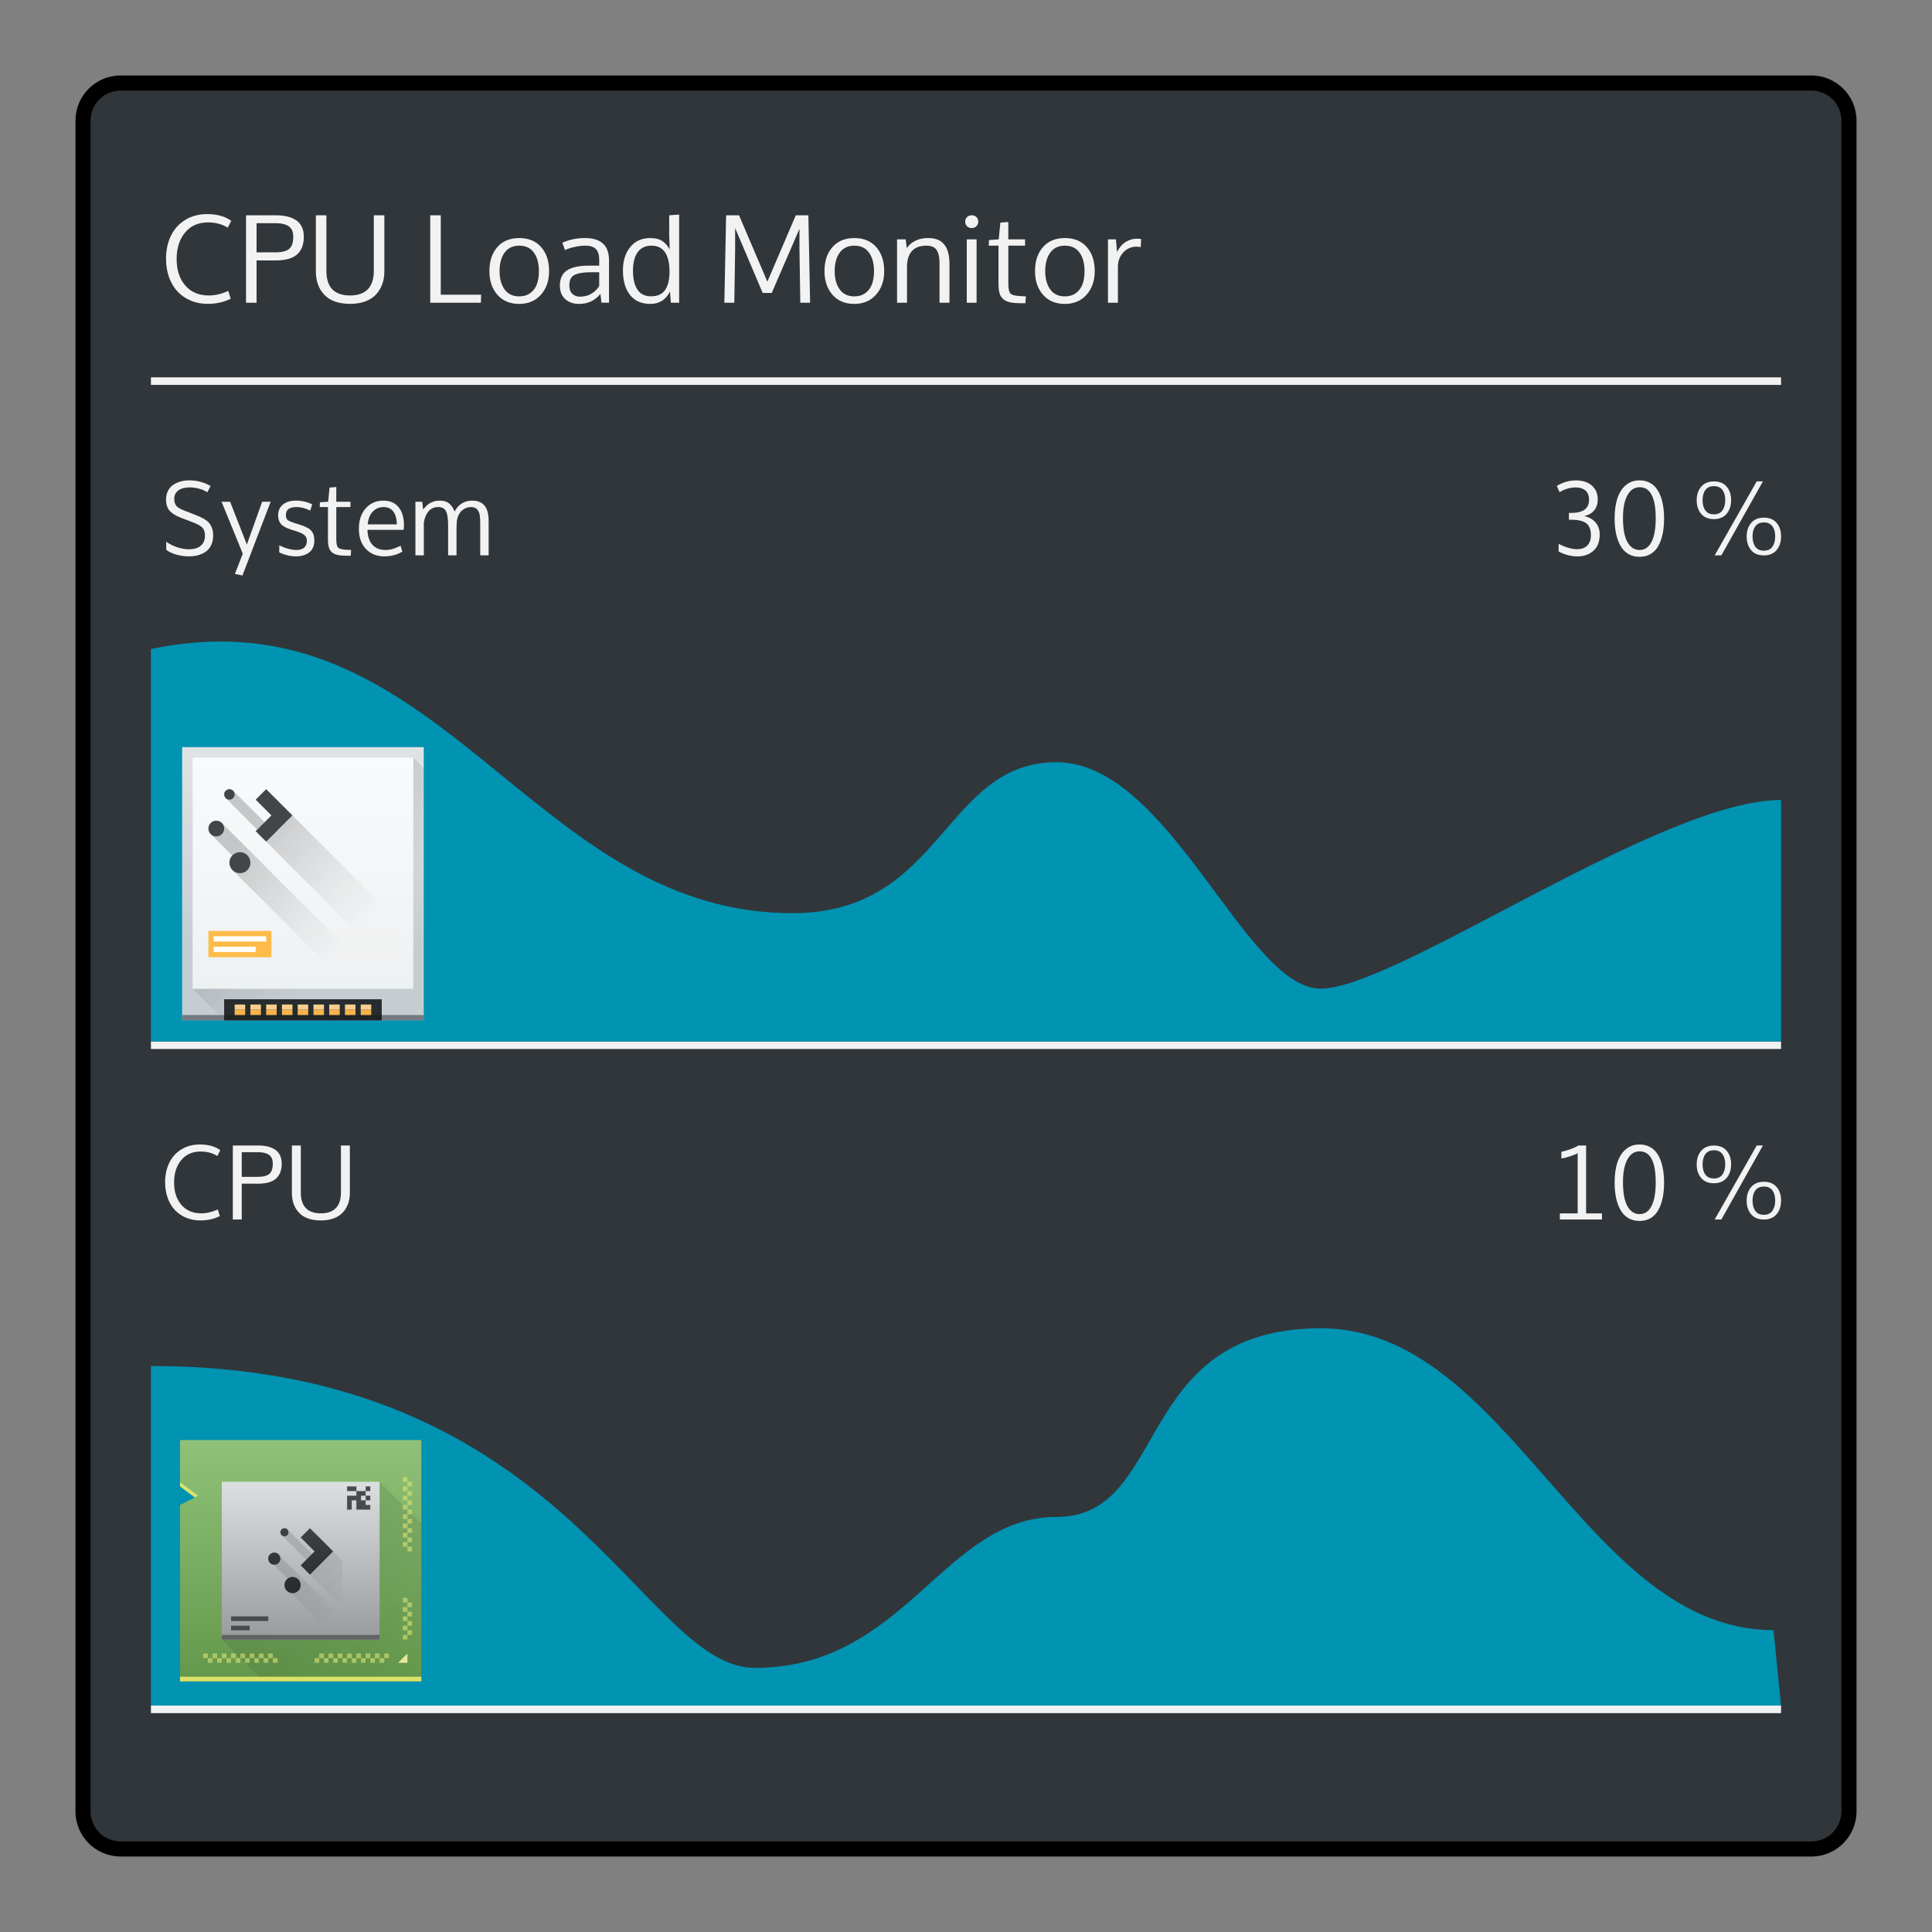 <?xml version="1.0" encoding="UTF-8" standalone="no"?>
<svg
   xmlns:dc="http://purl.org/dc/elements/1.1/"
   xmlns:cc="http://creativecommons.org/ns#"
   xmlns:rdf="http://www.w3.org/1999/02/22-rdf-syntax-ns#"
   xmlns:svg="http://www.w3.org/2000/svg"
   xmlns="http://www.w3.org/2000/svg"
   xmlns:xlink="http://www.w3.org/1999/xlink"
   xmlns:sodipodi="http://sodipodi.sourceforge.net/DTD/sodipodi-0.dtd"
   xmlns:inkscape="http://www.inkscape.org/namespaces/inkscape"
   sodipodi:docname="org.kde.plasma.systemmonitor.cpu.svg"
   inkscape:version="1.0.2 (e86c870879, 2021-01-15)"
   version="1.1"
   id="svg2"
   viewBox="0 0 256 256">
  <rect x="0" y="0" width="256" height="256" fill="#808080" stroke="none"/>
  <sodipodi:namedview
     inkscape:document-rotation="0"
     inkscape:current-layer="svg2"
     inkscape:window-maximized="1"
     inkscape:window-y="0"
     inkscape:window-x="0"
     inkscape:cy="79.217956"
     inkscape:cx="-92.203701"
     inkscape:zoom="2.0370752"
     showgrid="false"
     id="namedview8"
     inkscape:window-height="1007"
     inkscape:window-width="1920"
     inkscape:pageshadow="2"
     inkscape:pageopacity="0"
     guidetolerance="10"
     gridtolerance="10"
     objecttolerance="10"
     borderopacity="1"
     bordercolor="#666666"
     pagecolor="#ffffff" />
  <defs
     id="defs4">
    <style
       type="text/css"
       id="current-color-scheme">
      .ColorScheme-Text {
        color:#f2f2f2;
      }
      .ColorScheme-Background {
        color:#31363b;
      }
      .ColorScheme-Highlight {
        color:#3daee9;
      }
      .ColorScheme-ViewText {
        color:#31363b;
      }
      .ColorScheme-ViewBackground {
        color:#314045;
      }
      .ColorScheme-ViewHover {
        color:#93cee9;
      }
      .ColorScheme-ViewFocus{
        color:#3daee9;
      }
      .ColorScheme-ButtonText {
        color:#31363b;
      }
      .ColorScheme-ButtonBackground {
        color:#31363b;
      }
      .ColorScheme-ButtonHover {
        color:#93cee9;
      }
      .ColorScheme-ButtonFocus{
        color:#3daee9;
      }
      </style>
    <linearGradient
       inkscape:collect="always"
       xlink:href="#linearGradient4251-0"
       id="linearGradient4291"
       x1="408.571"
       y1="549.798"
       x2="408.571"
       y2="497.798"
       gradientUnits="userSpaceOnUse"
       gradientTransform="translate(-376.571,-491.798)" />
    <linearGradient
       id="linearGradient4251-0"
       inkscape:collect="always">
      <stop
         id="stop4253-4"
         offset="0"
         style="stop-color:#63984b;stop-opacity:1" />
      <stop
         id="stop4255-2"
         offset="1"
         style="stop-color:#8fc278;stop-opacity:1" />
    </linearGradient>
    <linearGradient
       inkscape:collect="always"
       xlink:href="#linearGradient4227"
       id="linearGradient4383"
       x1="15"
       y1="15"
       x2="57"
       y2="57"
       gradientUnits="userSpaceOnUse" />
    <linearGradient
       inkscape:collect="always"
       id="linearGradient4227">
      <stop
         style="stop-color:#292c2f;stop-opacity:1"
         offset="0"
         id="stop4229" />
      <stop
         style="stop-color:#000000;stop-opacity:0;"
         offset="1"
         id="stop4231" />
    </linearGradient>
    <linearGradient
       inkscape:collect="always"
       xlink:href="#linearGradient4219"
       id="linearGradient4337"
       gradientUnits="userSpaceOnUse"
       x1="408.571"
       y1="549.798"
       x2="408.571"
       y2="497.798"
       gradientTransform="matrix(0.654,0,0,0.654,141.429,181.315)" />
    <linearGradient
       id="linearGradient4219"
       inkscape:collect="always">
      <stop
         id="stop4221"
         offset="0"
         style="stop-color:#999a9c;stop-opacity:1" />
      <stop
         id="stop4223"
         offset="1"
         style="stop-color:#dcdfdf;stop-opacity:1" />
    </linearGradient>
    <linearGradient
       gradientTransform="translate(392.571,507.798)"
       inkscape:collect="always"
       xlink:href="#linearGradient4227"
       id="linearGradient5093"
       x1="7"
       y1="10"
       x2="24"
       y2="27"
       gradientUnits="userSpaceOnUse" />
    <linearGradient
       gradientTransform="translate(8,-8)"
       inkscape:collect="always"
       xlink:href="#linearGradient4159"
       id="linearGradient5010"
       x1="400.571"
       y1="536.798"
       x2="400.571"
       y2="522.798"
       gradientUnits="userSpaceOnUse" />
    <linearGradient
       id="linearGradient4159"
       inkscape:collect="always">
      <stop
         id="stop4161"
         offset="0"
         style="stop-color:#2a2c2f;stop-opacity:1" />
      <stop
         id="stop4163"
         offset="1"
         style="stop-color:#424649;stop-opacity:1" />
    </linearGradient>
    <linearGradient
       gradientTransform="matrix(1.125,0,0,1,-59.072,-8)"
       gradientUnits="userSpaceOnUse"
       y2="503.798"
       x2="409.571"
       y1="543.798"
       x1="409.571"
       id="linearGradient4158"
       xlink:href="#linearGradient4303"
       inkscape:collect="always" />
    <linearGradient
       inkscape:collect="always"
       id="linearGradient4303">
      <stop
         style="stop-color:#c6cdd1;stop-opacity:1"
         offset="0"
         id="stop4305" />
      <stop
         style="stop-color:#e0e5e7;stop-opacity:1"
         offset="1"
         id="stop4307" />
    </linearGradient>
    <linearGradient
       inkscape:collect="always"
       xlink:href="#linearGradient4400"
       id="linearGradient4881"
       x1="399.571"
       y1="512.798"
       x2="419.571"
       y2="532.798"
       gradientUnits="userSpaceOnUse" />
    <linearGradient
       inkscape:collect="always"
       id="linearGradient4400">
      <stop
         style="stop-color:#020303;stop-opacity:1"
         offset="0"
         id="stop4402" />
      <stop
         style="stop-color:#424649;stop-opacity:0"
         offset="1"
         id="stop4404" />
    </linearGradient>
    <linearGradient
       inkscape:collect="always"
       xlink:href="#linearGradient4903"
       id="linearGradient4659"
       x1="32"
       y1="52"
       x2="32"
       y2="8"
       gradientUnits="userSpaceOnUse" />
    <linearGradient
       id="linearGradient4903"
       inkscape:collect="always">
      <stop
         id="stop4905"
         offset="0"
         style="stop-color:#eef1f2;stop-opacity:1" />
      <stop
         id="stop4907"
         offset="1"
         style="stop-color:#f9fafb;stop-opacity:1" />
    </linearGradient>
    <linearGradient
       inkscape:collect="always"
       xlink:href="#linearGradient4400"
       id="linearGradient4231"
       x1="23"
       y1="21"
       x2="43"
       y2="41"
       gradientUnits="userSpaceOnUse" />
    <linearGradient
       inkscape:collect="always"
       xlink:href="#linearGradient4159"
       id="linearGradient4793"
       x1="11"
       y1="1050.362"
       x2="11"
       y2="1033.362"
       gradientUnits="userSpaceOnUse" />
    <linearGradient
       y2="1033.362"
       x2="11"
       y1="1050.362"
       x1="11"
       gradientUnits="userSpaceOnUse"
       id="linearGradient4321"
       xlink:href="#linearGradient4159"
       inkscape:collect="always" />
  </defs>
  <path
     id="rect4240"
     class="ColorScheme-ButtonText"
     d="m 16,10 224,0 c 3.324,0 6,2.676 6,6 l 0,224 c 0,3.324 -2.676,6 -6,6 l -224,0 c -3.324,0 -6,-2.676 -6,-6 L 10,16 c 0,-3.324 2.676,-6 6,-6 z"
     style="fill:#000000;fill-opacity:1;stroke:none" />
  <path
     id="rect4238"
     class="ColorScheme-Background"
     d="m 16,12 224,0 c 2.216,0 4,1.784 4,4 l 0,224 c 0,2.216 -1.784,4 -4,4 l -224,0 c -2.216,0 -4,-1.784 -4,-4 L 12,16 c 0,-2.216 1.784,-4 4,-4 z"
     style="fill:currentColor;fill-opacity:1;stroke:none" />
  <path
     id="rect7886"
     d="M 27.443 28.369 C 26.359 28.369 25.401 28.621 24.57 29.123 C 23.745 29.62 23.11 30.315 22.666 31.209 C 22.222 32.103 22 33.126 22 34.279 C 22 35.179 22.135 36.005 22.404 36.756 C 22.679 37.507 23.06 38.139 23.547 38.652 C 24.034 39.16 24.616 39.556 25.293 39.842 C 25.975 40.122 26.715 40.262 27.514 40.262 C 28.656 40.262 29.676 40.035 30.57 39.58 L 30.244 38.541 C 29.377 38.948 28.518 39.152 27.666 39.152 C 26.354 39.152 25.314 38.71 24.547 37.826 C 23.785 36.943 23.404 35.778 23.404 34.328 C 23.404 32.884 23.775 31.714 24.516 30.82 C 25.261 29.921 26.277 29.471 27.562 29.471 C 28.562 29.471 29.434 29.704 30.18 30.17 L 30.641 29.258 C 29.815 28.665 28.75 28.369 27.443 28.369 z M 89.992 28.432 L 88.674 28.527 L 88.674 31.137 L 88.738 33.051 C 88.611 32.818 88.477 32.619 88.334 32.455 C 88.196 32.286 88.027 32.129 87.826 31.986 C 87.625 31.838 87.384 31.728 87.104 31.654 C 86.823 31.58 86.505 31.543 86.15 31.543 C 85.04 31.543 84.16 31.939 83.51 32.732 C 82.864 33.526 82.541 34.566 82.541 35.852 C 82.541 37.206 82.852 38.281 83.477 39.08 C 84.106 39.874 85 40.27 86.158 40.27 C 87.359 40.27 88.233 39.722 88.777 38.627 L 88.896 40.111 L 89.992 40.111 L 89.992 28.432 z M 32.602 28.527 L 32.602 40.111 L 33.998 40.111 L 33.998 34.51 L 36.504 34.51 C 37.81 34.51 38.764 34.246 39.361 33.717 C 39.959 33.183 40.258 32.396 40.258 31.359 C 40.258 30.852 40.166 30.413 39.98 30.043 C 39.801 29.667 39.537 29.371 39.193 29.154 C 38.85 28.937 38.459 28.778 38.02 28.678 C 37.58 28.577 37.083 28.527 36.527 28.527 L 32.602 28.527 z M 41.852 28.527 L 41.852 35.914 C 41.852 37.247 42.235 38.305 43.002 39.088 C 43.769 39.871 44.899 40.262 46.391 40.262 C 47.136 40.262 47.801 40.157 48.383 39.945 C 48.965 39.728 49.438 39.427 49.803 39.041 C 50.173 38.65 50.454 38.192 50.645 37.668 C 50.835 37.144 50.93 36.567 50.93 35.938 L 50.93 28.527 L 49.533 28.527 L 49.533 35.891 C 49.533 36.959 49.269 37.771 48.74 38.326 C 48.211 38.876 47.427 39.152 46.391 39.152 C 44.296 39.152 43.248 38.065 43.248 35.891 L 43.248 28.527 L 41.852 28.527 z M 57.008 28.527 L 57.008 40.111 L 63.721 40.111 L 63.752 39.049 L 58.404 39.049 L 58.404 28.527 L 57.008 28.527 z M 96.213 28.527 L 95.982 40.111 L 97.299 40.111 L 97.41 32.963 L 97.41 30.225 L 101.061 38.818 L 102.258 38.818 L 105.932 30.32 L 105.932 32.932 L 106.043 40.111 L 107.344 40.111 L 107.113 28.527 L 105.447 28.527 L 101.68 37.326 L 97.926 28.527 L 96.213 28.527 z M 128.76 28.527 C 128.506 28.527 128.297 28.607 128.133 28.766 C 127.974 28.919 127.895 29.121 127.895 29.369 C 127.895 29.618 127.974 29.82 128.133 29.979 C 128.297 30.137 128.506 30.217 128.76 30.217 C 129.008 30.217 129.215 30.137 129.379 29.979 C 129.543 29.82 129.625 29.618 129.625 29.369 C 129.625 29.121 129.543 28.919 129.379 28.766 C 129.22 28.607 129.014 28.527 128.76 28.527 z M 133.607 29.416 L 132.553 29.496 L 132.338 31.717 L 131.045 31.805 L 131.014 32.551 L 132.307 32.551 L 132.307 37.596 C 132.307 38.109 132.351 38.524 132.441 38.842 C 132.531 39.159 132.693 39.421 132.926 39.627 C 133.164 39.833 133.47 39.977 133.846 40.057 C 134.221 40.136 134.714 40.176 135.322 40.176 L 135.869 40.176 L 135.932 39.271 L 135.266 39.238 C 134.562 39.212 134.111 39.102 133.91 38.906 C 133.709 38.705 133.607 38.267 133.607 37.596 L 133.607 32.551 L 135.83 32.551 L 135.83 31.717 L 133.607 31.717 L 133.607 29.416 z M 33.998 29.574 L 36.52 29.574 C 37.281 29.574 37.861 29.711 38.258 29.986 C 38.66 30.256 38.861 30.719 38.861 31.375 C 38.861 32.137 38.679 32.672 38.314 32.979 C 37.955 33.285 37.34 33.439 36.473 33.439 L 33.998 33.439 L 33.998 29.574 z M 68.799 31.543 C 67.566 31.543 66.598 31.944 65.895 32.748 C 65.196 33.547 64.848 34.605 64.848 35.922 C 64.848 37.207 65.201 38.255 65.91 39.064 C 66.619 39.868 67.582 40.27 68.799 40.27 C 69.989 40.27 70.945 39.866 71.67 39.057 C 72.395 38.242 72.758 37.197 72.758 35.922 C 72.758 34.605 72.409 33.547 71.711 32.748 C 71.013 31.944 70.042 31.543 68.799 31.543 z M 77.543 31.543 C 76.422 31.543 75.411 31.752 74.512 32.17 L 74.867 33.137 C 75.253 32.952 75.694 32.809 76.186 32.709 C 76.677 32.603 77.138 32.551 77.566 32.551 C 78.201 32.551 78.664 32.7 78.955 33.002 C 79.251 33.303 79.398 33.761 79.398 34.375 L 79.398 35.199 L 78.059 35.199 C 76.71 35.199 75.724 35.415 75.105 35.844 C 74.492 36.267 74.186 36.932 74.186 37.842 C 74.186 38.604 74.419 39.198 74.885 39.627 C 75.356 40.055 75.976 40.27 76.748 40.27 C 77.901 40.27 78.837 39.829 79.557 38.945 L 79.701 40.104 L 80.699 40.104 L 80.699 34.564 C 80.699 33.496 80.425 32.727 79.875 32.256 C 79.33 31.78 78.553 31.543 77.543 31.543 z M 113.199 31.543 C 111.967 31.543 111 31.944 110.297 32.748 C 109.599 33.547 109.248 34.605 109.248 35.922 C 109.248 37.207 109.604 38.255 110.312 39.064 C 111.021 39.868 111.983 40.27 113.199 40.27 C 114.389 40.27 115.348 39.866 116.072 39.057 C 116.797 38.242 117.16 37.197 117.16 35.922 C 117.16 34.605 116.81 33.547 116.111 32.748 C 115.413 31.944 114.442 31.543 113.199 31.543 z M 123 31.543 C 121.736 31.543 120.785 31.986 120.15 32.875 L 120.008 31.717 L 118.865 31.717 L 118.865 40.111 L 120.182 40.111 L 120.182 35.43 C 120.182 33.51 121.045 32.551 122.77 32.551 C 123.41 32.551 123.855 32.743 124.109 33.129 C 124.363 33.51 124.49 34.08 124.49 34.836 L 124.49 40.111 L 125.809 40.111 L 125.809 34.979 C 125.809 33.825 125.577 32.964 125.117 32.398 C 124.662 31.827 123.957 31.543 123 31.543 z M 141.098 31.543 C 139.865 31.543 138.897 31.944 138.193 32.748 C 137.495 33.547 137.146 34.605 137.146 35.922 C 137.146 37.207 137.5 38.255 138.209 39.064 C 138.918 39.868 139.881 40.27 141.098 40.27 C 142.288 40.27 143.246 39.866 143.971 39.057 C 144.695 38.242 145.057 37.197 145.057 35.922 C 145.057 34.605 144.708 33.547 144.01 32.748 C 143.312 31.944 142.341 31.543 141.098 31.543 z M 150.619 31.629 C 150.111 31.629 149.628 31.773 149.168 32.059 C 148.713 32.339 148.327 32.78 148.01 33.383 L 147.865 31.717 L 146.811 31.717 L 146.811 40.111 L 148.129 40.111 L 148.129 35.359 C 148.129 34.614 148.361 33.981 148.826 33.463 C 149.297 32.944 149.892 32.686 150.611 32.686 C 150.759 32.686 150.939 32.706 151.15 32.748 L 151.207 31.67 C 151.054 31.643 150.857 31.629 150.619 31.629 z M 128.102 31.717 L 128.102 40.111 L 129.402 40.111 L 129.402 31.717 L 128.102 31.717 z M 68.799 32.551 C 69.661 32.551 70.311 32.86 70.75 33.479 C 71.189 34.092 71.408 34.911 71.408 35.938 C 71.408 36.593 71.319 37.168 71.139 37.66 C 70.959 38.147 70.668 38.538 70.266 38.834 C 69.869 39.125 69.381 39.271 68.799 39.271 C 67.952 39.271 67.306 38.963 66.861 38.35 C 66.417 37.736 66.195 36.929 66.195 35.93 C 66.195 34.909 66.417 34.092 66.861 33.479 C 67.306 32.86 67.952 32.551 68.799 32.551 z M 86.342 32.551 C 87.125 32.551 87.715 32.84 88.111 33.422 C 88.513 34.004 88.715 34.865 88.715 36.002 C 88.71 37.044 88.516 37.848 88.135 38.414 C 87.754 38.98 87.132 39.262 86.27 39.262 C 85.45 39.262 84.845 38.96 84.453 38.357 C 84.067 37.754 83.873 36.928 83.873 35.875 C 83.873 34.817 84.08 33.998 84.492 33.422 C 84.905 32.84 85.522 32.551 86.342 32.551 z M 113.199 32.551 C 114.061 32.551 114.713 32.86 115.152 33.479 C 115.591 34.092 115.811 34.911 115.811 35.938 C 115.811 36.593 115.721 37.168 115.541 37.66 C 115.361 38.147 115.07 38.538 114.668 38.834 C 114.271 39.125 113.781 39.271 113.199 39.271 C 112.353 39.271 111.708 38.963 111.264 38.35 C 110.819 37.736 110.598 36.929 110.598 35.93 C 110.598 34.909 110.819 34.092 111.264 33.479 C 111.708 32.86 112.353 32.551 113.199 32.551 z M 141.098 32.551 C 141.96 32.551 142.612 32.86 143.051 33.479 C 143.49 34.092 143.709 34.911 143.709 35.938 C 143.709 36.593 143.619 37.168 143.439 37.66 C 143.26 38.147 142.968 38.538 142.566 38.834 C 142.17 39.125 141.68 39.271 141.098 39.271 C 140.251 39.271 139.606 38.963 139.162 38.35 C 138.718 37.736 138.496 36.929 138.496 35.93 C 138.496 34.909 138.718 34.092 139.162 33.479 C 139.606 32.86 140.251 32.551 141.098 32.551 z M 78.391 36.072 L 79.398 36.072 L 79.398 37.922 C 78.769 38.848 77.913 39.311 76.828 39.311 C 76.431 39.311 76.1 39.184 75.836 38.93 C 75.571 38.676 75.439 38.315 75.439 37.85 C 75.439 37.59 75.464 37.374 75.512 37.199 C 75.559 37.019 75.646 36.855 75.773 36.707 C 75.9 36.554 76.075 36.436 76.297 36.352 C 76.519 36.262 76.801 36.192 77.145 36.145 C 77.488 36.097 77.904 36.072 78.391 36.072 z M 20 50 L 20 51 L 236 51 L 236 50 L 20 50 z M 25.115 63.65 C 24.694 63.65 24.302 63.698 23.939 63.797 C 23.577 63.895 23.249 64.047 22.953 64.248 C 22.658 64.445 22.426 64.711 22.256 65.047 C 22.086 65.383 22 65.767 22 66.201 C 22 66.832 22.163 67.329 22.49 67.691 C 22.817 68.049 23.312 68.355 23.975 68.605 L 25.572 69.215 C 26.199 69.457 26.619 69.696 26.834 69.934 C 27.053 70.166 27.162 70.518 27.162 70.988 C 27.162 71.396 27.064 71.738 26.867 72.016 C 26.675 72.289 26.424 72.485 26.115 72.605 C 25.806 72.722 25.448 72.781 25.041 72.781 C 24.54 72.781 24.018 72.691 23.477 72.512 C 22.939 72.333 22.457 72.09 22.027 71.781 L 22.027 72.842 C 22.305 73.088 22.724 73.295 23.283 73.465 C 23.843 73.635 24.422 73.721 25.021 73.721 C 25.357 73.721 25.675 73.691 25.975 73.633 C 26.279 73.575 26.572 73.478 26.854 73.344 C 27.135 73.205 27.379 73.034 27.58 72.828 C 27.781 72.622 27.942 72.357 28.062 72.035 C 28.183 71.713 28.244 71.35 28.244 70.947 C 28.244 70.621 28.204 70.329 28.123 70.074 C 28.042 69.819 27.941 69.604 27.82 69.43 C 27.699 69.255 27.528 69.092 27.305 68.939 C 27.085 68.783 26.872 68.657 26.666 68.559 C 26.465 68.46 26.203 68.348 25.881 68.223 L 24.336 67.617 C 23.866 67.434 23.539 67.233 23.355 67.014 C 23.176 66.79 23.088 66.472 23.088 66.061 C 23.088 65.725 23.186 65.443 23.383 65.215 C 23.58 64.987 23.829 64.824 24.129 64.73 C 24.429 64.632 24.771 64.584 25.156 64.584 C 25.573 64.584 25.988 64.641 26.404 64.758 C 26.825 64.874 27.182 65.033 27.473 65.234 L 27.902 64.402 C 27.517 64.165 27.078 63.981 26.586 63.852 C 26.098 63.717 25.608 63.65 25.115 63.65 z M 217.256 63.65 C 216.54 63.65 215.931 63.862 215.43 64.287 C 214.928 64.708 214.553 65.295 214.307 66.047 C 214.065 66.794 213.945 67.683 213.945 68.713 C 213.945 69.456 214.011 70.132 214.141 70.74 C 214.275 71.344 214.471 71.877 214.73 72.338 C 214.995 72.794 215.338 73.149 215.764 73.404 C 216.193 73.655 216.692 73.781 217.256 73.781 C 217.815 73.781 218.304 73.655 218.725 73.404 C 219.15 73.149 219.488 72.791 219.738 72.33 C 219.993 71.869 220.185 71.337 220.311 70.732 C 220.436 70.128 220.498 69.456 220.498 68.713 C 220.498 67.939 220.431 67.244 220.297 66.631 C 220.163 66.013 219.963 65.482 219.699 65.039 C 219.44 64.591 219.102 64.249 218.686 64.012 C 218.274 63.77 217.797 63.65 217.256 63.65 z M 208.828 63.656 C 207.933 63.656 207.086 63.901 206.285 64.389 L 206.646 65.207 C 207.372 64.791 208.088 64.584 208.795 64.584 C 209.314 64.584 209.736 64.714 210.059 64.979 C 210.381 65.243 210.546 65.646 210.555 66.188 L 210.555 66.234 C 210.555 67.389 209.762 67.967 208.178 67.967 L 207.889 67.967 L 207.889 68.867 L 208.172 68.867 C 208.499 68.867 208.782 68.883 209.023 68.914 C 209.27 68.945 209.509 69.006 209.742 69.096 C 209.975 69.181 210.165 69.296 210.312 69.443 C 210.46 69.587 210.578 69.781 210.668 70.027 C 210.757 70.269 210.803 70.559 210.803 70.895 C 210.803 71.503 210.643 71.969 210.32 72.291 C 209.998 72.613 209.549 72.773 208.977 72.773 C 208.265 72.773 207.447 72.538 206.525 72.068 L 206.525 73.076 C 207.353 73.51 208.182 73.727 209.01 73.727 C 209.865 73.727 210.569 73.484 211.119 72.996 C 211.674 72.504 211.957 71.803 211.971 70.895 L 211.971 70.848 C 211.971 70.181 211.782 69.636 211.406 69.215 C 211.035 68.794 210.542 68.52 209.924 68.391 C 211.114 68.082 211.709 67.336 211.709 66.154 L 211.709 66.113 C 211.705 65.581 211.566 65.126 211.293 64.75 C 211.024 64.37 210.677 64.093 210.252 63.918 C 209.831 63.743 209.356 63.656 208.828 63.656 z M 232.777 63.783 L 227.205 73.586 L 228.092 73.586 L 233.596 63.783 L 232.777 63.783 z M 227.098 63.791 C 226.377 63.791 225.818 64.023 225.42 64.488 C 225.022 64.949 224.822 65.547 224.822 66.281 C 224.822 67.02 225.018 67.622 225.412 68.088 C 225.806 68.553 226.368 68.785 227.098 68.785 C 227.823 68.785 228.385 68.553 228.783 68.088 C 229.182 67.618 229.381 67.015 229.381 66.281 C 229.381 65.534 229.183 64.933 228.789 64.477 C 228.4 64.02 227.836 63.791 227.098 63.791 z M 227.104 64.416 C 227.605 64.416 227.978 64.582 228.225 64.918 C 228.475 65.249 228.602 65.702 228.602 66.275 C 228.602 66.835 228.475 67.29 228.225 67.639 C 227.978 67.983 227.605 68.154 227.104 68.154 C 226.602 68.154 226.227 67.985 225.977 67.645 C 225.726 67.304 225.6 66.848 225.6 66.275 C 225.6 65.716 225.726 65.266 225.977 64.926 C 226.227 64.586 226.602 64.416 227.104 64.416 z M 44.559 64.535 L 43.666 64.604 L 43.484 66.482 L 42.391 66.557 L 42.363 67.188 L 43.457 67.188 L 43.457 71.459 C 43.457 71.893 43.496 72.243 43.572 72.512 C 43.648 72.78 43.784 73.003 43.98 73.178 C 44.182 73.352 44.442 73.472 44.76 73.539 C 45.078 73.606 45.495 73.641 46.01 73.641 L 46.473 73.641 L 46.525 72.875 L 45.961 72.848 C 45.366 72.825 44.985 72.732 44.814 72.566 C 44.644 72.396 44.559 72.027 44.559 71.459 L 44.559 67.188 L 46.439 67.188 L 46.439 66.482 L 44.559 66.482 L 44.559 64.535 z M 217.256 64.557 C 218.679 64.557 219.391 65.928 219.391 68.672 C 219.391 70.055 219.204 71.103 218.832 71.814 C 218.465 72.522 217.941 72.875 217.256 72.875 C 216.562 72.875 216.02 72.518 215.631 71.807 C 215.246 71.09 215.053 70.047 215.053 68.678 C 215.049 67.366 215.243 66.353 215.637 65.637 C 216.031 64.916 216.571 64.557 217.256 64.557 z M 39.201 66.336 C 38.458 66.336 37.881 66.515 37.469 66.873 C 37.057 67.227 36.852 67.692 36.852 68.27 C 36.852 68.735 36.97 69.115 37.207 69.41 C 37.444 69.701 37.883 69.95 38.523 70.156 L 39.301 70.404 C 39.816 70.57 40.172 70.746 40.369 70.934 C 40.566 71.122 40.664 71.355 40.664 71.633 C 40.664 72.036 40.546 72.344 40.309 72.559 C 40.071 72.769 39.738 72.875 39.309 72.875 C 38.624 72.875 37.856 72.671 37.006 72.264 L 37.006 73.197 C 37.74 73.546 38.481 73.721 39.229 73.721 C 39.564 73.721 39.872 73.68 40.154 73.6 C 40.441 73.519 40.696 73.397 40.92 73.236 C 41.148 73.075 41.327 72.86 41.457 72.592 C 41.587 72.319 41.652 72.006 41.652 71.652 C 41.652 71.366 41.624 71.125 41.57 70.928 C 41.517 70.726 41.419 70.538 41.275 70.363 C 41.132 70.189 40.933 70.036 40.678 69.906 C 40.427 69.772 40.103 69.643 39.705 69.518 L 39 69.297 C 38.539 69.149 38.237 69.011 38.094 68.881 C 37.951 68.751 37.879 68.539 37.879 68.248 C 37.879 67.903 37.988 67.642 38.207 67.463 C 38.431 67.279 38.8 67.188 39.314 67.188 C 39.892 67.188 40.49 67.345 41.107 67.658 L 41.369 66.832 C 40.698 66.501 39.976 66.336 39.201 66.336 z M 50.789 66.336 C 49.849 66.336 49.076 66.674 48.467 67.35 C 47.858 68.025 47.553 68.931 47.553 70.068 C 47.553 71.192 47.864 72.082 48.486 72.74 C 49.108 73.394 49.918 73.721 50.916 73.721 C 51.811 73.721 52.612 73.512 53.314 73.096 L 53.078 72.311 C 52.702 72.499 52.363 72.64 52.059 72.734 C 51.754 72.828 51.416 72.875 51.045 72.875 C 50.36 72.875 49.804 72.657 49.379 72.223 C 48.954 71.784 48.723 71.113 48.688 70.209 L 53.488 70.209 L 53.529 69.645 C 53.529 68.606 53.294 67.797 52.824 67.215 C 52.359 66.628 51.68 66.336 50.789 66.336 z M 58.262 66.336 C 57.353 66.336 56.623 66.735 56.072 67.531 L 55.945 66.482 L 55.045 66.482 L 55.045 73.586 L 56.16 73.586 L 56.16 69.256 C 56.254 68.634 56.46 68.134 56.777 67.758 C 57.1 67.377 57.534 67.188 58.08 67.188 C 58.577 67.188 58.918 67.375 59.102 67.746 C 59.285 68.113 59.377 68.729 59.377 69.598 L 59.377 73.586 L 60.49 73.586 L 60.49 69.941 C 60.504 69.324 60.529 68.953 60.564 68.832 C 60.685 68.299 60.914 67.893 61.25 67.611 C 61.586 67.329 61.967 67.188 62.396 67.188 C 62.589 67.188 62.757 67.217 62.9 67.275 C 63.048 67.329 63.165 67.415 63.25 67.531 C 63.34 67.648 63.411 67.766 63.465 67.887 C 63.519 68.003 63.556 68.157 63.578 68.35 C 63.601 68.542 63.615 68.706 63.619 68.84 C 63.628 68.97 63.633 69.143 63.633 69.357 L 63.633 73.586 L 64.748 73.586 L 64.748 69.008 C 64.748 67.226 64.022 66.336 62.572 66.336 C 61.543 66.336 60.761 66.817 60.229 67.779 C 60.063 67.327 59.828 66.974 59.523 66.719 C 59.219 66.464 58.799 66.336 58.262 66.336 z M 29.359 66.482 L 32.172 73.371 L 31.125 76.043 L 32.125 76.258 L 35.863 66.482 L 34.736 66.482 L 32.709 72.156 L 30.492 66.482 L 29.359 66.482 z M 50.816 67.188 C 51.944 67.188 52.534 67.954 52.588 69.484 L 48.721 69.484 C 48.783 68.777 49.003 68.218 49.379 67.807 C 49.759 67.395 50.239 67.188 50.816 67.188 z M 233.717 68.592 C 232.996 68.592 232.437 68.824 232.039 69.289 C 231.641 69.755 231.441 70.354 231.441 71.088 C 231.441 71.826 231.637 72.429 232.031 72.895 C 232.425 73.36 232.987 73.594 233.717 73.594 C 234.442 73.594 235.004 73.36 235.402 72.895 C 235.801 72.425 236 71.822 236 71.088 C 236 70.34 235.804 69.74 235.41 69.283 C 235.021 68.822 234.455 68.592 233.717 68.592 z M 233.725 69.223 C 234.226 69.223 234.6 69.391 234.846 69.727 C 235.096 70.058 235.221 70.509 235.221 71.082 C 235.221 71.642 235.096 72.096 234.846 72.445 C 234.6 72.794 234.226 72.969 233.725 72.969 C 233.223 72.969 232.846 72.799 232.596 72.459 C 232.345 72.114 232.221 71.655 232.221 71.082 C 232.221 70.523 232.345 70.073 232.596 69.732 C 232.846 69.392 233.223 69.223 233.725 69.223 z M 20 138 L 20 139 L 236 139 L 236 138 L 20 138 z M 26.484 151.65 C 25.567 151.65 24.757 151.862 24.055 152.287 C 23.356 152.708 22.819 153.296 22.443 154.053 C 22.067 154.809 21.879 155.677 21.879 156.652 C 21.879 157.413 21.992 158.111 22.221 158.746 C 22.453 159.382 22.776 159.917 23.188 160.352 C 23.599 160.781 24.093 161.116 24.666 161.357 C 25.243 161.595 25.869 161.715 26.545 161.715 C 27.512 161.715 28.374 161.522 29.131 161.137 L 28.855 160.258 C 28.121 160.602 27.394 160.773 26.674 160.773 C 25.564 160.773 24.684 160.4 24.035 159.652 C 23.391 158.905 23.068 157.918 23.068 156.691 C 23.068 155.469 23.381 154.481 24.008 153.725 C 24.639 152.964 25.498 152.584 26.586 152.584 C 27.432 152.584 28.17 152.78 28.801 153.174 L 29.191 152.402 C 28.493 151.901 27.59 151.65 26.484 151.65 z M 217.256 151.65 C 216.54 151.65 215.931 151.862 215.43 152.287 C 214.928 152.708 214.553 153.295 214.307 154.047 C 214.065 154.794 213.945 155.683 213.945 156.713 C 213.945 157.456 214.011 158.132 214.141 158.74 C 214.275 159.344 214.471 159.877 214.73 160.338 C 214.995 160.794 215.338 161.149 215.764 161.404 C 216.193 161.655 216.692 161.781 217.256 161.781 C 217.815 161.781 218.304 161.655 218.725 161.404 C 219.15 161.149 219.488 160.791 219.738 160.33 C 219.993 159.869 220.185 159.337 220.311 158.732 C 220.436 158.128 220.498 157.456 220.498 156.713 C 220.498 155.939 220.431 155.244 220.297 154.631 C 220.163 154.013 219.963 153.482 219.699 153.039 C 219.44 152.591 219.102 152.249 218.686 152.012 C 218.274 151.77 217.797 151.65 217.256 151.65 z M 30.85 151.783 L 30.85 161.586 L 32.031 161.586 L 32.031 156.846 L 34.152 156.846 C 35.258 156.846 36.063 156.623 36.568 156.176 C 37.074 155.724 37.328 155.059 37.328 154.182 C 37.328 153.752 37.25 153.38 37.094 153.066 C 36.942 152.749 36.719 152.498 36.428 152.314 C 36.137 152.131 35.805 151.997 35.434 151.912 C 35.062 151.827 34.642 151.783 34.172 151.783 L 30.85 151.783 z M 38.678 151.783 L 38.678 158.035 C 38.678 159.163 39.001 160.058 39.65 160.721 C 40.299 161.383 41.255 161.715 42.518 161.715 C 43.149 161.715 43.711 161.624 44.203 161.445 C 44.695 161.262 45.095 161.006 45.404 160.68 C 45.718 160.348 45.956 159.961 46.117 159.518 C 46.278 159.074 46.357 158.587 46.357 158.055 L 46.357 151.783 L 45.176 151.783 L 45.176 158.014 C 45.176 158.918 44.953 159.606 44.506 160.076 C 44.058 160.542 43.395 160.773 42.518 160.773 C 40.745 160.773 39.859 159.853 39.859 158.014 L 39.859 151.783 L 38.678 151.783 z M 209.139 151.783 C 208.906 151.944 208.555 152.108 208.09 152.273 C 207.629 152.435 207.23 152.55 206.895 152.617 L 206.895 153.502 C 207.194 153.462 207.557 153.375 207.982 153.24 C 208.412 153.106 208.769 152.961 209.051 152.805 L 209.051 160.781 L 206.688 160.781 L 206.688 161.586 L 212.273 161.586 L 212.273 160.781 L 210.166 160.781 L 210.166 151.783 L 209.139 151.783 z M 232.777 151.783 L 227.205 161.586 L 228.092 161.586 L 233.596 151.783 L 232.777 151.783 z M 227.098 151.791 C 226.377 151.791 225.818 152.023 225.42 152.488 C 225.022 152.949 224.822 153.547 224.822 154.281 C 224.822 155.02 225.018 155.622 225.412 156.088 C 225.806 156.553 226.368 156.785 227.098 156.785 C 227.823 156.785 228.385 156.553 228.783 156.088 C 229.182 155.618 229.381 155.015 229.381 154.281 C 229.381 153.534 229.183 152.933 228.789 152.477 C 228.4 152.02 227.836 151.791 227.098 151.791 z M 227.104 152.416 C 227.605 152.416 227.978 152.582 228.225 152.918 C 228.475 153.249 228.602 153.702 228.602 154.275 C 228.602 154.835 228.475 155.29 228.225 155.639 C 227.978 155.983 227.605 156.154 227.104 156.154 C 226.602 156.154 226.227 155.985 225.977 155.645 C 225.726 155.304 225.6 154.848 225.6 154.275 C 225.6 153.716 225.726 153.266 225.977 152.926 C 226.227 152.586 226.602 152.416 227.104 152.416 z M 217.256 152.557 C 218.679 152.557 219.391 153.928 219.391 156.672 C 219.391 158.055 219.204 159.103 218.832 159.814 C 218.465 160.522 217.941 160.875 217.256 160.875 C 216.562 160.875 216.02 160.518 215.631 159.807 C 215.246 159.09 215.053 158.047 215.053 156.678 C 215.049 155.366 215.243 154.353 215.637 153.637 C 216.031 152.916 216.571 152.557 217.256 152.557 z M 32.031 152.67 L 34.166 152.67 C 34.811 152.67 35.301 152.787 35.637 153.02 C 35.977 153.248 36.146 153.64 36.146 154.195 C 36.146 154.84 35.992 155.291 35.684 155.551 C 35.379 155.81 34.859 155.939 34.125 155.939 L 32.031 155.939 L 32.031 152.67 z M 233.717 156.592 C 232.996 156.592 232.437 156.824 232.039 157.289 C 231.641 157.755 231.441 158.354 231.441 159.088 C 231.441 159.826 231.637 160.429 232.031 160.895 C 232.425 161.36 232.987 161.594 233.717 161.594 C 234.442 161.594 235.004 161.36 235.402 160.895 C 235.801 160.425 236 159.822 236 159.088 C 236 158.34 235.804 157.74 235.41 157.283 C 235.021 156.822 234.455 156.592 233.717 156.592 z M 233.725 157.223 C 234.226 157.223 234.6 157.391 234.846 157.727 C 235.096 158.058 235.221 158.509 235.221 159.082 C 235.221 159.642 235.096 160.096 234.846 160.445 C 234.6 160.794 234.226 160.969 233.725 160.969 C 233.223 160.969 232.846 160.799 232.596 160.459 C 232.345 160.114 232.221 159.655 232.221 159.082 C 232.221 158.523 232.345 158.073 232.596 157.732 C 232.846 157.392 233.223 157.223 233.725 157.223 z M 20 226 L 20 227 L 236 227 L 236 226 L 20 226 z "
     class="ColorScheme-Text"
     style="fill:currentColor;fill-opacity:1;stroke:none" />
  <path
     id="path5466"
     d="M 28.496 85.01 C 25.809 85.058 22.986 85.373 20 86 L 20 138 L 236 138 L 236 106 C 220 106 185 131 175 131 C 165 131 155 101 140 101 C 125 101 125 121 105 121 C 72.734 121 60.199 84.437 28.496 85.01 z M 175 176 C 150 176 155 201 140 201 C 125 201 120 221 100 221 C 85 221 75 181 20 181 L 20 226 L 236 226 L 235 216 C 210 216 200 176 175 176 z "
     style="fill:#0093b2;fill-opacity:1;stroke:none" />
  <g
     inkscape:label="Capa 1"
     id="layer1-2"
     transform="matrix(0.615,0,0,0.615,-211.429,-115.337)">
    <path
       inkscape:connector-curvature="0"
       style="fill:#dce269;fill-opacity:1;fill-rule:evenodd;stroke:none;stroke-width:1px;stroke-linecap:butt;stroke-linejoin:miter;stroke-opacity:1"
       d="M 6,15 6,16 9.199,18.4 10,18 6,15 Z"
       transform="translate(376.571,491.798)"
       id="path4346" />
    <path
       inkscape:connector-curvature="0"
       style="opacity:1;fill:url(#linearGradient4291);fill-opacity:1;stroke:none"
       d="m 6,6 0,9 4,3 -4,2 0,38 52,0 L 58,6 6,6 Z"
       transform="translate(376.571,491.798)"
       id="rect4283" />
    <path
       inkscape:connector-curvature="0"
       style="opacity:0.2;fill:url(#linearGradient4383);fill-opacity:1;fill-rule:evenodd;stroke:none;stroke-width:1px;stroke-linecap:butt;stroke-linejoin:miter;stroke-opacity:1"
       d="m 49,15 -34,34 9,9 34,0 0,-34 -9,-9 z"
       transform="translate(376.571,491.798)"
       id="path4378" />
    <rect
       style="opacity:1;fill:#dce269;fill-opacity:1;stroke:none"
       id="rect4293"
       width="52"
       height="1"
       x="382.571"
       y="548.798" />
    <path
       inkscape:connector-curvature="0"
       style="color:#000000;font-style:normal;font-variant:normal;font-weight:normal;font-stretch:normal;font-size:medium;line-height:normal;font-family:Sans;-inkscape-font-specification:Sans;text-indent:0;text-align:start;text-decoration:none;text-decoration-line:none;letter-spacing:normal;word-spacing:normal;text-transform:none;direction:ltr;block-progression:tb;writing-mode:lr-tb;baseline-shift:baseline;text-anchor:start;display:inline;overflow:visible;visibility:visible;opacity:0.6;fill:#dee372;fill-opacity:1;stroke:none;stroke-width:1;marker:none;enable-background:accumulate"
       d="m 427.571,543.798 0,1 -1,0 0,-1 1,0 z m -1,1 0,1 -1,0 0,-1 1,0 z m -1,0 -1,0 0,-1 1,0 0,1 z m -1,0 0,1 -1,0 0,-1 1,0 z m -1,0 -1,0 0,-1 1,0 0,1 z m -1,0 0,1 -1,0 0,-1 1,0 z m -1,0 -1,0 0,-1 1,0 0,1 z m -1,0 0,1 -1,0 0,-1 1,0 z m -1,0 -1,0 0,-1 1,0 0,1 z m -1,0 0,1 -1,0 0,-1 1,0 z m -1,0 -1,0 0,-1 1,0 0,1 z m -1,0 0,1 -1,0 0,-1 1,0 z m -1,0 -1,0 0,-1 1,0 0,1 z m -1,0 0,1 -1,0 0,-1 1,0 z m -1,0 -1,0 0,-1 1,0 0,1 z m -1,0 0,1 -1,0 0,-1 1,0 z"
       id="path4303-6" />
    <path
       inkscape:connector-curvature="0"
       style="fill:#e6ea97;fill-opacity:1;fill-rule:evenodd;stroke:none"
       d="m 431.571,543.798 -2,2 2,0 0,-2 z"
       id="path4317" />
    <path
       id="path4331"
       d="m 387.571,543.798 0,1 1,0 0,-1 -1,0 z m 1,1 0,1 1,0 0,-1 -1,0 z m 1,0 1,0 0,-1 -1,0 0,1 z m 1,0 0,1 1,0 0,-1 -1,0 z m 1,0 1,0 0,-1 -1,0 0,1 z m 1,0 0,1 1,0 0,-1 -1,0 z m 1,0 1,0 0,-1 -1,0 0,1 z m 1,0 0,1 1,0 0,-1 -1,0 z m 1,0 1,0 0,-1 -1,0 0,1 z m 1,0 0,1 1,0 0,-1 -1,0 z m 1,0 1,0 0,-1 -1,0 0,1 z m 1,0 0,1 1,0 0,-1 -1,0 z m 1,0 1,0 0,-1 -1,0 0,1 z m 1,0 0,1 1,0 0,-1 -1,0 z m 1,0 1,0 0,-1 -1,0 0,1 z m 1,0 0,1 1,0 0,-1 -1,0 z"
       style="color:#000000;font-style:normal;font-variant:normal;font-weight:normal;font-stretch:normal;font-size:medium;line-height:normal;font-family:Sans;-inkscape-font-specification:Sans;text-indent:0;text-align:start;text-decoration:none;text-decoration-line:none;letter-spacing:normal;word-spacing:normal;text-transform:none;direction:ltr;block-progression:tb;writing-mode:lr-tb;baseline-shift:baseline;text-anchor:start;display:inline;overflow:visible;visibility:visible;opacity:0.6;fill:#dee372;fill-opacity:1;stroke:none;stroke-width:1;marker:none;enable-background:accumulate"
       inkscape:connector-curvature="0" />
    <path
       id="path4333"
       d="m 432.571,521.798 -1,0 0,-1 1,0 0,1 z m -1,-1 -1,0 0,-1 1,0 0,1 z m 0,-1 0,-1 1,0 0,1 -1,0 z m 0,-1 -1,0 0,-1 1,0 0,1 z m 0,-1 0,-1 1,0 0,1 -1,0 z m 0,-1 -1,0 0,-1 1,0 0,1 z m 0,-1 0,-1 1,0 0,1 -1,0 z m 0,-1 -1,0 0,-1 1,0 0,1 z m 0,-1 0,-1 1,0 0,1 -1,0 z m 0,-1 -1,0 0,-1 1,0 0,1 z m 0,-1 0,-1 1,0 0,1 -1,0 z m 0,-1 -1,0 0,-1 1,0 0,1 z m 0,-1 0,-1 1,0 0,1 -1,0 z m 0,-1 -1,0 0,-1 1,0 0,1 z m 0,-1 0,-1 1,0 0,1 -1,0 z m 0,-1 -1,0 0,-1 1,0 0,1 z"
       style="color:#000000;font-style:normal;font-variant:normal;font-weight:normal;font-stretch:normal;font-size:medium;line-height:normal;font-family:Sans;-inkscape-font-specification:Sans;text-indent:0;text-align:start;text-decoration:none;text-decoration-line:none;letter-spacing:normal;word-spacing:normal;text-transform:none;direction:ltr;block-progression:tb;writing-mode:lr-tb;baseline-shift:baseline;text-anchor:start;display:inline;overflow:visible;visibility:visible;opacity:0.6;fill:#dee372;fill-opacity:1;stroke:none;stroke-width:1;marker:none;enable-background:accumulate"
       inkscape:connector-curvature="0" />
    <rect
       y="506.798"
       x="391.571"
       height="34"
       width="34"
       id="rect4335"
       style="opacity:1;fill:url(#linearGradient4337);fill-opacity:1;stroke:none" />
    <path
       style="color:#000000;font-style:normal;font-variant:normal;font-weight:normal;font-stretch:normal;font-size:medium;line-height:normal;font-family:Sans;-inkscape-font-specification:Sans;text-indent:0;text-align:start;text-decoration:none;text-decoration-line:none;letter-spacing:normal;word-spacing:normal;text-transform:none;direction:ltr;block-progression:tb;writing-mode:lr-tb;baseline-shift:baseline;text-anchor:start;display:inline;overflow:visible;visibility:visible;opacity:0.6;fill:#dee372;fill-opacity:1;stroke:none;stroke-width:1;marker:none;enable-background:accumulate"
       d="m 54,40 0,1 1,0 0,-1 z m 1,1 0,1 1,0 0,-1 z m 0,1 -1,0 0,1 1,0 z m 0,1 0,1 1,0 0,-1 z m 0,1 -1,0 0,1 1,0 z m 0,1 0,1 1,0 0,-1 z m 0,1 -1,0 0,1 1,0 z m 0,1 0,1 1,0 0,-1 z m 0,1 -1,0 0,1 1,0 z"
       transform="translate(376.571,491.798)"
       id="path4339"
       inkscape:connector-curvature="0"
       sodipodi:nodetypes="ccccccccccccccccccccccccccccccccccccccccccccc" />
    <path
       inkscape:connector-curvature="0"
       style="opacity:0.2;fill:url(#linearGradient5093);fill-opacity:1;fill-rule:evenodd;stroke:none;stroke-width:1px;stroke-linecap:butt;stroke-linejoin:miter;stroke-opacity:1"
       d="m 404.571,516.898 0,1.5 7.217,7.184 -1.217,1.217 7,7 0,-10 -2,-2 -2.533,2.533 -7.467,-7.434 -1,0 z m -2,5.4 0,2.199 4,3.975 0,2.326 7,7 4,0 0,-1.58 -14,-13.92 -1,0 z"
       id="path5074" />
    <path
       style="opacity:1;fill:url(#linearGradient5010);fill-opacity:1;stroke:none"
       d="m 405.071,516.798 c -0.485,0 -0.875,0.39 -0.875,0.875 0,0.485 0.39,0.875 0.875,0.875 0.485,0 0.875,-0.39 0.875,-0.875 0,-0.485 -0.39,-0.875 -0.875,-0.875 z m 5.5,0 -2,2 3,3 -3,3 2,2 3,-3 2,-2 -2,-2 -3,-3 z m -7.688,5.25 c -0.727,0 -1.312,0.585 -1.312,1.312 0,0.727 0.585,1.312 1.312,1.312 0.727,0 1.312,-0.585 1.312,-1.312 0,-0.727 -0.585,-1.312 -1.312,-1.312 z m 3.938,5.25 c -0.97,0 -1.75,0.78 -1.75,1.75 0,0.97 0.78,1.75 1.75,1.75 0.97,0 1.75,-0.78 1.75,-1.75 0,-0.97 -0.78,-1.75 -1.75,-1.75 z"
       id="path4783"
       inkscape:connector-curvature="0" />
    <rect
       style="opacity:1;fill:#616365;fill-opacity:1;stroke:none"
       id="rect4167"
       width="34"
       height="1"
       x="391.571"
       y="539.798" />
    <rect
       style="opacity:1;fill:#484a4b;fill-opacity:1;stroke:none"
       id="rect4172"
       width="8"
       height="1"
       x="393.571"
       y="535.798" />
    <rect
       style="opacity:1;fill:#484a4b;fill-opacity:1;stroke:none"
       id="rect4174"
       width="4"
       height="1"
       x="393.571"
       y="537.798" />
    <path
       inkscape:connector-curvature="0"
       style="opacity:1;fill:#484a4b;fill-opacity:1;stroke:none"
       d="m 42,16 0,1 1,0 1,0 0,-1 -1,0 -1,0 z m 2,1 0,1 -1,0 -1,0 0,1 0,1 0,1 1,0 0,-1 0,-1 1,0 0,1 0,1 1,0 1,0 1,0 0,-1 -1,0 0,-1 -1,0 0,-1 1,0 0,-1 -1,0 -1,0 z m 2,0 1,0 0,-1 -1,0 0,1 z m 0,1 0,1 1,0 0,-1 -1,0 z"
       transform="translate(376.571,491.798)"
       id="rect4176" />
  </g>
  <g
     inkscape:label="Capa 1"
     id="layer1-1"
     transform="matrix(0.696,0,0,0.696,-244.224,-247.468)">
    <rect
       style="opacity:1;fill:url(#linearGradient4158);fill-opacity:1;stroke:none"
       id="rect4139"
       width="46"
       height="52"
       x="385.571"
       y="497.798"
       ry="0" />
    <path
       style="opacity:0.2;fill:url(#linearGradient4881);fill-opacity:1;fill-rule:evenodd;stroke:none;stroke-width:1px;stroke-linecap:butt;stroke-linejoin:miter;stroke-opacity:1"
       d="m 387.571,543.798 6,6 37,0 1,-2e-5 0,-47 0,-1 -2,-2 0,44 z"
       id="path4795"
       inkscape:connector-curvature="0" />
    <rect
       style="opacity:1;fill:#737b81;fill-opacity:1;stroke:none;stroke-width:2.8;stroke-miterlimit:4;stroke-dasharray:none;stroke-opacity:0.55"
       id="rect4492"
       width="46"
       height="1"
       x="385.571"
       y="548.798" />
    <rect
       style="opacity:1;fill:#292c2e;fill-opacity:1;stroke:none;stroke-width:0.1;stroke-miterlimit:4;stroke-dasharray:none;stroke-opacity:1"
       id="rect4671"
       width="30"
       height="4"
       x="393.571"
       y="545.798" />
    <rect
       ry="7.8"
       y="506.898"
       x="400.772"
       height="15.6"
       width="15.6"
       id="rect4963"
       style="opacity:1;fill:#abb9be;fill-opacity:1;stroke:none;stroke-width:0.1;stroke-miterlimit:4;stroke-dasharray:none;stroke-opacity:1" />
    <path
       inkscape:connector-curvature="0"
       style="fill:url(#linearGradient4659);fill-opacity:1;fill-rule:evenodd;stroke:none;stroke-width:1px;stroke-linecap:butt;stroke-linejoin:miter;stroke-opacity:1"
       d="m 11,8 0,44 21,0 21,0 L 53,8 32,8 11,8 Z"
       id="path4648"
       transform="translate(376.571,491.798)" />
    <rect
       style="opacity:1;fill:#fdbc4a;fill-opacity:1;stroke:none;stroke-width:0.1;stroke-miterlimit:4;stroke-dasharray:none;stroke-opacity:1"
       id="rect4985"
       width="12"
       height="5"
       x="390.571"
       y="532.798" />
    <rect
       style="opacity:1;fill:#ffffff;fill-opacity:1;stroke:none;stroke-width:0.1;stroke-miterlimit:4;stroke-dasharray:none;stroke-opacity:1"
       id="rect5119"
       width="10"
       height="1"
       x="391.571"
       y="533.798" />
    <rect
       style="opacity:1;fill:#ffffff;fill-opacity:1;stroke:none;stroke-width:0.1;stroke-miterlimit:4;stroke-dasharray:none;stroke-opacity:1"
       id="rect5121"
       width="8"
       height="1"
       x="391.571"
       y="535.798" />
    <rect
       style="opacity:1;fill:#202324;fill-opacity:1;stroke:none;stroke-opacity:1"
       id="rect4194"
       width="30"
       height="1"
       x="393.571"
       y="548.798" />
    <rect
       style="opacity:1;fill:#f9cf8d;fill-opacity:1;stroke:none;stroke-opacity:1"
       id="rect4544"
       width="2"
       height="1"
       x="395.572"
       y="546.798"
       ry="9.6193602e-05" />
    <rect
       style="opacity:1;fill:#f6b44d;fill-opacity:1;stroke:none;stroke-opacity:1"
       id="rect4546"
       width="2"
       height="1"
       x="395.572"
       y="547.798"
       ry="9.6193602e-05" />
    <rect
       style="opacity:1;fill:#f9cf8d;fill-opacity:1;stroke:none;stroke-opacity:1"
       id="rect4544-0"
       width="2"
       height="1"
       x="419.572"
       y="546.798"
       ry="9.6193602e-05" />
    <rect
       style="opacity:1;fill:#f6b44d;fill-opacity:1;stroke:none;stroke-opacity:1"
       id="rect4546-7"
       width="2"
       height="1"
       x="419.572"
       y="547.798"
       ry="9.6193602e-05" />
    <rect
       style="opacity:1;fill:#f9cf8d;fill-opacity:1;stroke:none;stroke-opacity:1"
       id="rect4544-6"
       width="2"
       height="1"
       x="398.572"
       y="546.798"
       ry="9.6193602e-05" />
    <rect
       style="opacity:1;fill:#f6b44d;fill-opacity:1;stroke:none;stroke-opacity:1"
       id="rect4546-5"
       width="2"
       height="1"
       x="398.572"
       y="547.798"
       ry="9.6193602e-05" />
    <rect
       style="opacity:1;fill:#f9cf8d;fill-opacity:1;stroke:none;stroke-opacity:1"
       id="rect4544-1"
       width="2"
       height="1"
       x="401.572"
       y="546.798"
       ry="9.6193602e-05" />
    <rect
       style="opacity:1;fill:#f6b44d;fill-opacity:1;stroke:none;stroke-opacity:1"
       id="rect4546-3"
       width="2"
       height="1"
       x="401.572"
       y="547.798"
       ry="9.6193602e-05" />
    <rect
       style="opacity:1;fill:#f9cf8d;fill-opacity:1;stroke:none;stroke-opacity:1"
       id="rect4544-06"
       width="2"
       height="1"
       x="407.571"
       y="546.798"
       ry="9.6193602e-05" />
    <rect
       style="opacity:1;fill:#f6b44d;fill-opacity:1;stroke:none;stroke-opacity:1"
       id="rect4546-6"
       width="2"
       height="1"
       x="407.571"
       y="547.798"
       ry="9.6193602e-05" />
    <rect
       style="opacity:1;fill:#f9cf8d;fill-opacity:1;stroke:none;stroke-opacity:1"
       id="rect4544-9"
       width="2"
       height="1"
       x="416.572"
       y="546.798"
       ry="9.6193602e-05" />
    <rect
       style="opacity:1;fill:#f6b44d;fill-opacity:1;stroke:none;stroke-opacity:1"
       id="rect4546-0"
       width="2"
       height="1"
       x="416.572"
       y="547.798"
       ry="9.6193602e-05" />
    <rect
       style="opacity:1;fill:#f9cf8d;fill-opacity:1;stroke:none;stroke-opacity:1"
       id="rect4544-8"
       width="2"
       height="1"
       x="413.572"
       y="546.798"
       ry="9.6193602e-05" />
    <rect
       style="opacity:1;fill:#f6b44d;fill-opacity:1;stroke:none;stroke-opacity:1"
       id="rect4546-55"
       width="2"
       height="1"
       x="413.572"
       y="547.798"
       ry="9.6193602e-05" />
    <rect
       style="opacity:1;fill:#f9cf8d;fill-opacity:1;stroke:none;stroke-opacity:1"
       id="rect4544-8-8"
       width="2"
       height="1"
       x="410.572"
       y="546.798"
       ry="9.6193602e-05" />
    <rect
       style="opacity:1;fill:#f6b44d;fill-opacity:1;stroke:none;stroke-opacity:1"
       id="rect4546-55-5"
       width="2"
       height="1"
       x="410.572"
       y="547.798"
       ry="9.6193602e-05" />
    <rect
       style="opacity:1;fill:#f9cf8d;fill-opacity:1;stroke:none;stroke-opacity:1"
       id="rect4544-8-89"
       width="2"
       height="1"
       x="404.572"
       y="546.798"
       ry="9.6193602e-05" />
    <rect
       style="opacity:1;fill:#f6b44d;fill-opacity:1;stroke:none;stroke-opacity:1"
       id="rect4546-55-7"
       width="2"
       height="1"
       x="404.572"
       y="547.798"
       ry="9.6193602e-05" />
    <rect
       class="ColorScheme-Text"
       style="color:#f2f2f2;opacity:1;fill:currentColor;fill-opacity:1;stroke:none;stroke-width:0.1;stroke-miterlimit:4;stroke-dasharray:none;stroke-opacity:1"
       id="rect4979"
       width="13"
       height="1"
       x="414.571"
       y="532.798" />
    <rect
       class="ColorScheme-Text"
       style="color:#f2f2f2;opacity:1;fill:currentColor;fill-opacity:1;stroke:none;stroke-width:0.1;stroke-miterlimit:4;stroke-dasharray:none;stroke-opacity:1"
       id="rect4981"
       width="13"
       height="1"
       x="414.571"
       y="534.798" />
    <rect
       class="ColorScheme-Text"
       style="color:#f2f2f2;opacity:1;fill:currentColor;fill-opacity:1;stroke:none;stroke-width:0.1;stroke-miterlimit:4;stroke-dasharray:none;stroke-opacity:1"
       id="rect4983"
       width="13"
       height="1"
       x="414.571"
       y="536.798" />
    <path
       inkscape:connector-curvature="0"
       style="opacity:0.2;fill:url(#linearGradient4231);fill-opacity:1;stroke:none;stroke-opacity:1"
       d="m 18.707,14.293 -1.414,1.414 8,8 L 25,24 55,54 55,44 30,19 l -3.293,3.293 -8,-8 z m -2.146,6.146 -2.121,2.121 5.5,5.5 -1.354,1.354 L 47.17,58 l 6.953,0 -37.562,-37.561 z"
       id="rect4200"
       transform="translate(376.571,491.798)" />
    <g
       transform="translate(387.571,-527.564)"
       id="layer1-7"
       inkscape:label="Capa 1"
       style="fill:url(#linearGradient4793);fill-opacity:1">
      <path
         id="rect4231"
         transform="translate(0,1030.362)"
         d="M 7,3 C 6.446,3 6,3.446 6,4 6,4.554 6.446,5 7,5 7.554,5 8,4.554 8,4 8,3.446 7.554,3 7,3 Z m 7,0 -2,2 3,3 -3,3 2,2 3,-3 2,-2 -5,-5 z M 4.5,9 C 3.669,9 3,9.669 3,10.5 3,11.331 3.669,12 4.5,12 5.331,12 6,11.331 6,10.5 6,9.669 5.331,9 4.5,9 Z M 9,15 c -1.108,0 -2,0.892 -2,2 0,1.108 0.892,2 2,2 1.108,0 2,-0.892 2,-2 0,-1.108 -0.892,-2 -2,-2 z"
         style="opacity:1;fill:url(#linearGradient4321);fill-opacity:1;stroke:none"
         inkscape:connector-curvature="0" />
    </g>
  </g>
</svg>
